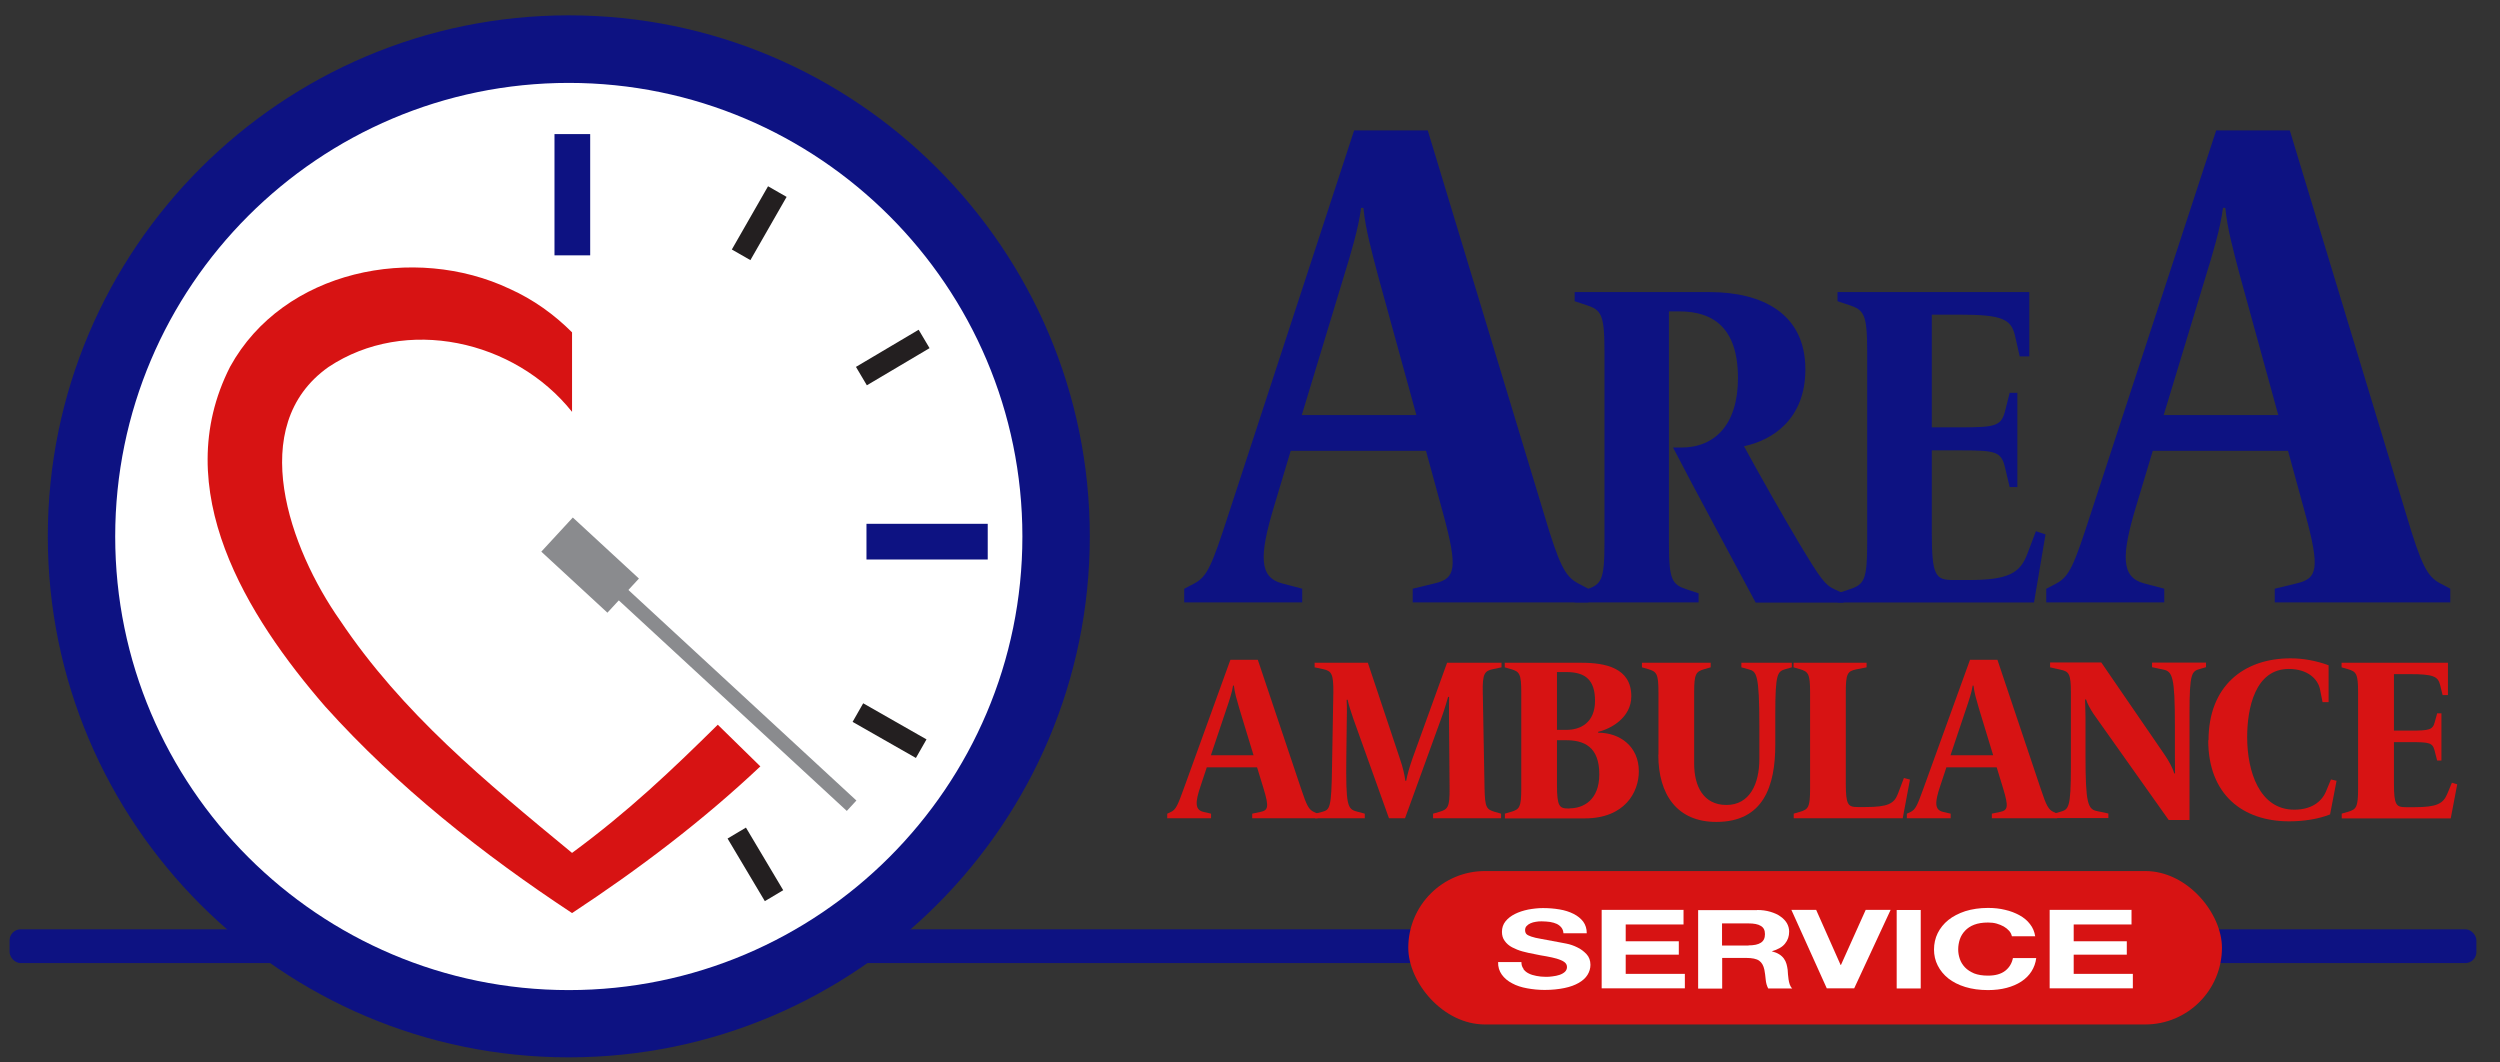 <?xml version="1.0" encoding="UTF-8"?>
<svg id="Layer_1" xmlns="http://www.w3.org/2000/svg" version="1.1" viewBox="0 0 169.48 72">
  <rect x="0" y="0" width="169.48" height="72" fill="#333333" stroke="none"/>
  <!-- Generator: Adobe Illustrator 29.0.0, SVG Export Plug-In . SVG Version: 2.1.0 Build 186)  -->
  <defs>
    <style>
      .st0 {
        fill: none;
      }

      .st1 {
        fill: #231f20;
      }

      .st2 {
        fill: #8a8b8e;
      }

      .st3 {
        fill: #0d1282;
      }

      .st4 {
        fill: #0d1282;
      }

      .st5 {
        fill: #fff;
      }

      .st6 {
        fill: #d71313;
      }

      .st7 {
        fill: #d71313;
      }
    </style>
  </defs>
  <rect class="st4" x=".65" y="63" width="167.23" height="2.29" rx=".75" ry=".75"/>
  <rect class="st6" x="95.47" y="59.05" width="55.16" height="10.4" rx="5.2" ry="5.2"/>
  <g>
    <path class="st7" d="M79.13,55.16l.26-.12c.32-.16.44-.41.86-1.58l3.16-8.73h1.86l2.93,8.73c.39,1.19.54,1.42.86,1.58l.26.12v.31h-4.43v-.31l.57-.12c.51-.11.58-.33.2-1.58l-.44-1.44h-3.41l-.42,1.27c-.38,1.12-.38,1.61.19,1.75l.52.12v.31h-2.97v-.31ZM84.98,51.2l-.97-3.19c-.16-.55-.32-1.08-.36-1.53h-.06c-.06.45-.28,1.09-.44,1.56l-1.06,3.16h2.89Z"/>
    <path class="st7" d="M89.16,55.16l.46-.12c.54-.14.64-.25.68-3.02l.09-5.08c.01-1.27-.12-1.45-.7-1.58l-.57-.12v-.31h3.61l2.16,6.47c.23.67.32,1.09.38,1.53h.06c.07-.41.22-.92.42-1.5l2.35-6.5h3.69v.31l-.57.12c-.58.12-.73.31-.7,1.58l.12,6.52c.03,1.27.12,1.41.7,1.58l.42.12v.31h-4.61v-.31l.42-.12c.58-.17.71-.31.7-1.58l-.04-4.91c0-.38,0-.97.01-1.31h-.07c-.06.2-.22.8-.45,1.42l-2.47,6.81h-1.09l-2.41-6.73c-.17-.5-.32-.94-.39-1.3h-.07c.01.14.03.52.01,1.41l-.03,2.39c-.04,3.41.07,3.61.73,3.78l.52.14v.31h-3.37v-.31Z"/>
    <path class="st7" d="M102.01,55.16l.42-.12c.58-.17.7-.31.7-1.58v-6.52c0-1.27-.12-1.41-.7-1.58l-.42-.12v-.31h5.21c1.6,0,3.37.34,3.37,2.27,0,1.48-1.44,2.23-2.25,2.41v.06c1.47,0,2.76.92,2.76,2.62,0,1.39-.93,3.19-3.67,3.19h-5.41v-.31ZM106.19,49.48c.97,0,1.94-.5,1.94-1.97,0-1.38-.62-1.95-1.94-1.95h-.64v3.92h.64ZM106.4,54.8c.94,0,2.02-.56,2.02-2.31,0-1.89-1.06-2.31-2.26-2.31h-.61v3.02c0,1.47.16,1.61.78,1.61h.07Z"/>
    <path class="st7" d="M112.43,51.17v-4.23c0-1.27-.12-1.41-.7-1.58l-.42-.12v-.31h4.66v.31l-.42.12c-.58.17-.7.31-.7,1.58v4.83c0,1.52.62,2.8,2.19,2.8s2.23-1.42,2.23-3.11v-2.28c0-3.5-.2-3.66-.71-3.8l-.51-.14v-.31h3.42v.31l-.42.12c-.54.16-.7.25-.7,3.02v2.11c0,2.8-.8,5.23-4,5.23-2.66,0-3.93-1.86-3.93-4.55Z"/>
    <path class="st7" d="M121.59,55.16l.42-.12c.58-.17.7-.31.7-1.58v-6.52c0-1.27-.12-1.41-.7-1.58l-.42-.12v-.31h4.95v.31l-.71.14c-.59.12-.7.3-.7,1.56v6.16c0,1.47.15,1.61.8,1.61h.55c1.5,0,1.93-.23,2.18-.89l.41-1.08.41.11-.49,2.62h-7.39v-.31Z"/>
    <path class="st7" d="M129.27,55.16l.26-.12c.32-.16.44-.41.86-1.58l3.16-8.73h1.86l2.93,8.73c.39,1.19.54,1.42.86,1.58l.26.12v.31h-4.43v-.31l.57-.12c.51-.11.58-.33.2-1.58l-.44-1.44h-3.41l-.42,1.27c-.38,1.12-.38,1.61.19,1.75l.52.12v.31h-2.97v-.31ZM135.12,51.2l-.97-3.19c-.16-.55-.32-1.08-.36-1.53h-.06c-.06.45-.28,1.09-.44,1.56l-1.06,3.16h2.89Z"/>
    <path class="st7" d="M141.94,48.42c-.23-.34-.45-.75-.52-1h-.07c0,.22.03.77.03,1.17v2.62c0,3.28.16,3.66.8,3.78l.75.16v.31h-3.66v-.31l.42-.12c.54-.16.7-.25.7-3.02v-5.05c0-1.27-.12-1.44-.7-1.56l-.71-.16v-.33h3.47l4.29,6.25c.25.36.58.94.65,1.27h.06c0-.28-.01-.97-.01-1.34v-1.92c0-3.28-.16-3.66-.8-3.78l-.75-.16v-.31h3.66v.31l-.42.12c-.54.16-.7.25-.7,3.02v7.22h-1.41l-5.08-7.17Z"/>
    <path class="st7" d="M149.72,50.19c0-3.69,2.39-5.56,5.56-5.56.88,0,1.77.17,2.58.47v2.5h-.41l-.17-.86c-.15-.73-.86-1.39-2.12-1.39-2.28,0-2.82,2.66-2.82,4.62,0,2.34.84,4.92,3.19,4.92,1.1,0,1.84-.48,2.16-1.25l.33-.8.38.09-.44,2.28c-.77.31-1.77.47-2.77.47-3.15,0-5.49-1.81-5.49-5.5Z"/>
    <path class="st7" d="M158.74,55.16l.42-.12c.58-.17.7-.31.7-1.58v-6.52c0-1.27-.12-1.41-.7-1.58l-.42-.12v-.31h7.21v2.19h-.36l-.17-.69c-.15-.58-.46-.73-2.09-.73h-1.04v3.83h1.09c1.33,0,1.54-.05,1.68-.59l.16-.58h.29v3.2h-.29l-.17-.66c-.14-.55-.33-.59-1.67-.59h-1.09v2.8c0,1.47.15,1.61.8,1.61h.6c1.49,0,1.93-.23,2.21-.89l.32-.77.36.11-.44,2.31h-7.39v-.31Z"/>
  </g>
  <g>
    <path class="st5" d="M103.27,65.69c.09.12.21.23.36.3.15.08.32.13.53.17.2.04.41.06.62.06.15,0,.3,0,.47-.03.17-.02.32-.05.47-.1.15-.05.27-.12.36-.2s.15-.2.15-.33c0-.14-.06-.26-.19-.35-.13-.09-.3-.16-.5-.22-.21-.06-.44-.11-.71-.16-.26-.04-.53-.09-.8-.15-.28-.05-.55-.11-.81-.18s-.5-.17-.71-.28c-.21-.11-.38-.26-.5-.43-.13-.17-.19-.38-.19-.62,0-.27.08-.51.24-.71s.38-.37.64-.5c.26-.13.56-.23.9-.3.33-.06.67-.1,1-.1.39,0,.76.03,1.12.09.36.06.67.16.95.3.28.14.5.32.66.53.16.22.24.48.24.79h-1.58c-.01-.16-.06-.29-.14-.39-.08-.1-.19-.19-.32-.25s-.28-.1-.45-.13c-.17-.02-.36-.04-.56-.04-.13,0-.26,0-.4.03-.13.02-.25.05-.36.1-.11.05-.2.11-.27.19-.07.07-.1.17-.1.28,0,.1.03.19.08.25.06.07.16.12.33.18s.39.11.68.16.66.12,1.13.21c.14.02.33.06.58.11.25.05.49.13.73.25.24.11.45.27.63.46.18.19.27.44.27.73,0,.24-.07.47-.2.68s-.33.39-.59.54-.58.27-.97.35c-.39.08-.83.13-1.34.13-.41,0-.81-.04-1.19-.11-.39-.07-.73-.18-1.02-.34-.29-.15-.53-.35-.7-.59s-.26-.52-.25-.85h1.58c0,.18.04.33.14.45Z"/>
    <path class="st5" d="M114.13,61.69v.98h-3.92v1.14h3.6v.91h-3.6v1.3h4.01v.98h-5.64v-5.32h5.56Z"/>
    <path class="st5" d="M119.11,61.69c.33,0,.63.04.9.12.27.08.5.18.69.32.19.13.34.29.44.46.1.18.15.37.15.57,0,.31-.09.58-.28.81-.18.23-.48.4-.9.52h0c.2.05.37.12.5.2s.24.18.32.29c.08.11.14.23.18.37.04.13.06.27.08.4,0,.08.01.18.02.3s.02.23.04.35c.02.12.04.23.08.34.04.11.09.2.17.27h-1.63c-.09-.17-.15-.37-.17-.6-.02-.23-.05-.46-.09-.67-.06-.28-.17-.48-.35-.61s-.48-.19-.88-.19h-1.63v2.08h-1.63v-5.32h4.01ZM118.53,64.09c.38,0,.66-.06.84-.18.19-.12.28-.31.28-.58s-.09-.45-.28-.56c-.19-.12-.47-.17-.84-.17h-1.79v1.5h1.79Z"/>
    <path class="st5" d="M123.84,67l-2.4-5.32h1.68l1.66,3.74h.02l1.68-3.74h1.69l-2.47,5.32h-1.84Z"/>
    <path class="st5" d="M130.21,61.69v5.32h-1.63v-5.32h1.63Z"/>
    <path class="st5" d="M136.2,63.1c-.1-.11-.22-.21-.36-.29-.15-.08-.31-.15-.49-.2-.18-.05-.38-.07-.58-.07-.37,0-.68.05-.94.15s-.46.24-.62.41c-.16.17-.28.37-.35.58-.07.22-.11.44-.11.68s.04.44.11.65c.07.21.19.4.35.57.16.17.37.3.62.41.26.1.57.15.94.15.5,0,.89-.11,1.17-.33s.45-.51.52-.86h1.58c-.04.33-.15.63-.32.9-.17.27-.4.5-.69.69s-.62.33-1,.43c-.38.1-.8.15-1.26.15-.57,0-1.08-.07-1.54-.21s-.84-.34-1.15-.58c-.31-.25-.55-.54-.72-.88-.17-.33-.25-.7-.25-1.08s.08-.77.25-1.11c.17-.34.41-.64.72-.89.31-.25.7-.45,1.15-.6.45-.14.97-.22,1.54-.22.41,0,.8.04,1.16.13.36.08.69.21.98.37.29.16.53.36.71.6.19.24.3.51.35.82h-1.58c-.03-.13-.09-.26-.19-.37Z"/>
    <path class="st5" d="M144.5,61.69v.98h-3.92v1.14h3.6v.91h-3.6v1.3h4.01v.98h-5.64v-5.32h5.56Z"/>
  </g>
  <g>
    <path class="st4" d="M80.29,39.91l.7-.37c.86-.47,1.17-1.21,2.3-4.7l8.51-26h4.99l7.88,26c1.05,3.53,1.44,4.23,2.3,4.7l.7.37v.93h-11.9v-.93l1.52-.37c1.37-.33,1.56-.98.55-4.7l-1.17-4.28h-9.17l-1.13,3.77c-1.01,3.35-1.01,4.79.51,5.21l1.4.37v.93h-8v-.93ZM96.02,28.14l-2.61-9.49c-.43-1.63-.86-3.21-.98-4.56h-.16c-.16,1.35-.74,3.26-1.17,4.65l-2.85,9.4h7.76Z"/>
    <path class="st4" d="M113.43,30.34h.55c2.3,0,3.84-1.59,3.84-4.71,0-3.43-1.7-4.52-3.97-4.52h-.71v15.71c0,2.53.21,2.81,1.25,3.15l.76.25v.62h-8.4v-.62l.76-.25c1.05-.34,1.26-.62,1.26-3.15v-13c0-2.52-.21-2.81-1.26-3.15l-.76-.25v-.62h9.13c3.56,0,6.51,1.43,6.51,5.24,0,3.37-2.22,4.8-4.16,5.21.84,1.56,2.64,4.74,3.74,6.58,1.46,2.43,1.75,2.84,2.46,3.15l.55.25v.62h-5.96c-1.41-2.65-4.21-7.82-5.6-10.51Z"/>
    <path class="st4" d="M124.57,40.22l.76-.25c1.05-.34,1.25-.62,1.25-3.15v-13c0-2.52-.21-2.81-1.25-3.15l-.76-.25v-.62h13v4.36h-.65l-.31-1.37c-.26-1.15-.84-1.46-3.77-1.46h-1.88v7.64h1.96c2.41,0,2.77-.09,3.03-1.19l.29-1.15h.52v6.39h-.52l-.31-1.31c-.26-1.09-.6-1.18-3.01-1.18h-1.96v5.58c0,2.93.26,3.21,1.44,3.21h1.07c2.69,0,3.48-.47,3.97-1.78l.58-1.53.65.22-.78,4.61h-13.31v-.62Z"/>
    <path class="st4" d="M138.73,39.91l.7-.37c.86-.47,1.17-1.21,2.3-4.7l8.51-26h4.99l7.88,26c1.05,3.53,1.44,4.23,2.3,4.7l.7.37v.93h-11.9v-.93l1.52-.37c1.37-.33,1.56-.98.55-4.7l-1.17-4.28h-9.17l-1.13,3.77c-1.01,3.35-1.01,4.79.51,5.21l1.4.37v.93h-8v-.93ZM154.45,28.14l-2.61-9.49c-.43-1.63-.86-3.21-.98-4.56h-.16c-.16,1.35-.74,3.26-1.17,4.65l-2.85,9.4h7.76Z"/>
  </g>
  <g>
    <circle class="st5" cx="38.56" cy="36.36" r="33.03"/>
    <path class="st3" d="M38.56,71.68c-19.48,0-35.32-15.84-35.32-35.32S19.08,1.04,38.56,1.04s35.32,15.84,35.32,35.32-15.84,35.32-35.32,35.32ZM38.56,5.62c-16.95,0-30.75,13.79-30.75,30.75s13.79,30.75,30.75,30.75,30.75-13.79,30.75-30.75S55.51,5.62,38.56,5.62Z"/>
  </g>
  <rect class="st0" x="37.71" y="8.59" width="2.18" height="8.84"/>
  <g>
    <rect class="st4" x="61.63" y="32.61" width="2.42" height="8.22" transform="translate(99.57 -26.12) rotate(90)"/>
    <g>
      <rect class="st4" x="37.59" y="9.09" width="2.42" height="8.22"/>
      <rect class="st1" x="59.8" y="21.77" width="1.45" height="4.94" transform="translate(50.52 -40.19) rotate(59.35)"/>
      <rect class="st1" x="50.75" y="12.66" width="1.45" height="4.94" transform="translate(14.32 -23.58) rotate(29.8)"/>
    </g>
  </g>
  <g>
    <rect class="st1" x="50.49" y="56.13" width="1.45" height="4.94" transform="translate(125.19 82.76) rotate(149.24)"/>
    <rect class="st1" x="59.58" y="47.07" width="1.45" height="4.94" transform="translate(133.21 21.68) rotate(119.69)"/>
  </g>
  <g>
    <rect class="st2" x="38.43" y="35.26" width="3.15" height="6.1" transform="translate(-15.28 41.72) rotate(-47.29)"/>
    <rect class="st2" x="48.83" y="35.38" width=".96" height="22.93" transform="translate(-18.56 51.29) rotate(-47.28)"/>
  </g>
  <path class="st7" d="M51.55,51.96l-2.89-2.83c-3.15,3.11-6.07,5.89-9.88,8.69-5.89-4.86-11.5-9.45-15.74-15.78-3.39-4.83-6.42-13.17-.77-17.16,5.23-3.48,12.63-1.83,16.51,3.04v-5.39c-1.21-1.21-2.63-2.23-4.21-2.94-6.47-3.07-15.36-1.29-18.97,5.27-4.24,8.33,1.16,16.94,6.45,23.04,4.89,5.44,10.7,10.02,16.73,14h0c4.48-2.95,8.83-6.23,12.78-9.96Z"/>
</svg>